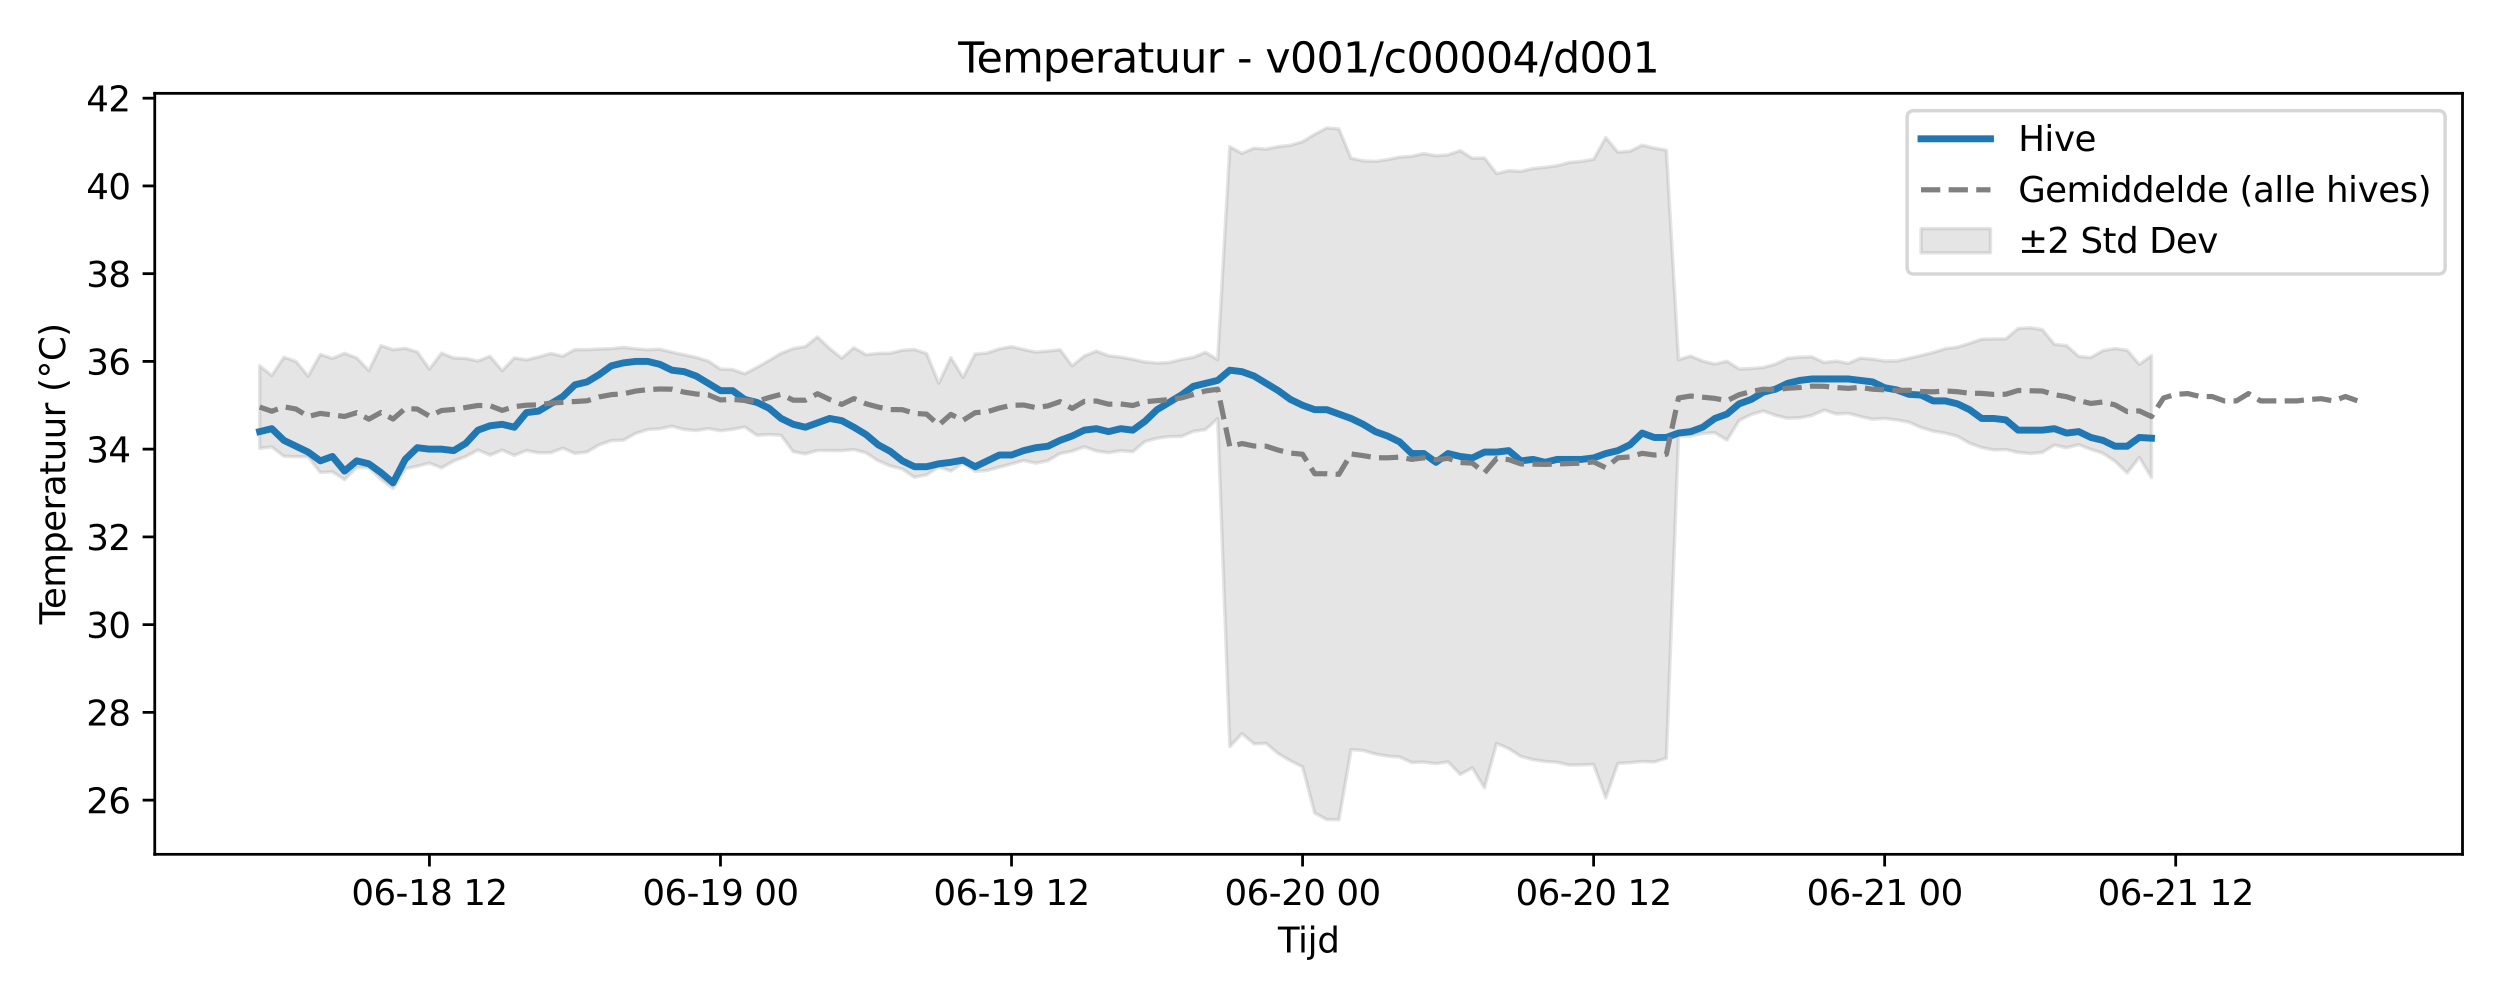 <?xml version="1.0" encoding="utf-8" standalone="no"?>
<!DOCTYPE svg PUBLIC "-//W3C//DTD SVG 1.1//EN"
  "http://www.w3.org/Graphics/SVG/1.1/DTD/svg11.dtd">
<svg xmlns:xlink="http://www.w3.org/1999/xlink" width="720pt" height="288pt" viewBox="0 0 720 288" xmlns="http://www.w3.org/2000/svg" version="1.1">
 <defs>
  <style type="text/css">*{stroke-linejoin: round; stroke-linecap: butt}</style>
 </defs>
 <g id="figure_1">
  <g id="patch_1">
   <path d="M 0 288 
L 720 288 
L 720 0 
L 0 0 
z
" style="fill: #ffffff"/>
  </g>
  <g id="axes_1">
   <g id="patch_2">
    <path d="M 44.57 246.04 
L 709.2 246.04 
L 709.2 26.88 
L 44.57 26.88 
z
" style="fill: #ffffff"/>
   </g>
   <g id="FillBetweenPolyCollection_1">
    <defs>
     <path id="mf4dcc42603" d="M 74.78 -182.671 
L 74.78 -158.873 
L 78.273 -159.282 
L 81.766 -156.587 
L 85.258 -156.476 
L 88.751 -156.443 
L 92.243 -151.94 
L 95.736 -152.105 
L 99.228 -149.875 
L 102.721 -153.335 
L 106.213 -153.296 
L 109.706 -149.942 
L 113.198 -147.322 
L 116.691 -152.991 
L 120.183 -153.741 
L 123.676 -154.619 
L 127.169 -153.241 
L 130.661 -155.233 
L 134.154 -156.516 
L 137.646 -158.393 
L 141.139 -156.915 
L 144.631 -158.369 
L 148.124 -156.842 
L 151.616 -158.249 
L 155.109 -157.594 
L 158.601 -157.613 
L 162.094 -158.941 
L 165.586 -157.397 
L 169.079 -157.84 
L 172.572 -159.881 
L 176.064 -161.102 
L 179.557 -161.212 
L 183.049 -163.166 
L 186.542 -164.295 
L 190.034 -164.51 
L 193.527 -165.245 
L 197.019 -164.325 
L 200.512 -163.998 
L 204.004 -164.567 
L 207.497 -163.945 
L 210.989 -164.356 
L 214.482 -165.023 
L 217.975 -162.626 
L 221.467 -162.853 
L 224.96 -162.623 
L 228.452 -157.896 
L 231.945 -157.281 
L 235.437 -158.248 
L 238.93 -158.255 
L 242.422 -158.204 
L 245.915 -158.54 
L 249.407 -157.582 
L 252.9 -155.312 
L 256.392 -153.814 
L 259.885 -152.897 
L 263.378 -150.545 
L 266.87 -151.261 
L 270.363 -153.544 
L 273.855 -152.325 
L 277.348 -154.62 
L 280.84 -152.246 
L 284.333 -152.489 
L 287.825 -153.451 
L 291.318 -154.381 
L 294.81 -155.363 
L 298.303 -154.606 
L 301.795 -155.312 
L 305.288 -157.369 
L 308.781 -158.053 
L 312.273 -159.323 
L 315.766 -158.117 
L 319.258 -157.626 
L 322.751 -158.181 
L 326.243 -157.907 
L 329.736 -160.844 
L 333.228 -161.78 
L 336.721 -162.265 
L 340.213 -162.298 
L 343.706 -163.772 
L 347.198 -164.272 
L 350.691 -167.424 
L 354.184 -72.939 
L 357.676 -76.703 
L 361.169 -73.769 
L 364.661 -73.907 
L 368.154 -70.937 
L 371.646 -68.881 
L 375.139 -67.145 
L 378.631 -53.824 
L 382.124 -51.978 
L 385.616 -51.922 
L 389.109 -72.1 
L 392.601 -71.869 
L 396.094 -70.841 
L 399.586 -70.254 
L 403.079 -69.975 
L 406.572 -68.398 
L 410.064 -68.518 
L 413.557 -68.063 
L 417.049 -68.572 
L 420.542 -64.97 
L 424.034 -66.825 
L 427.527 -61.119 
L 431.019 -73.896 
L 434.512 -72.393 
L 438.004 -70.161 
L 441.497 -69.228 
L 444.989 -68.694 
L 448.482 -68.459 
L 451.975 -67.644 
L 455.467 -67.7 
L 458.96 -67.844 
L 462.452 -58.197 
L 465.945 -68.131 
L 469.437 -68.35 
L 472.93 -68.686 
L 476.422 -68.539 
L 479.915 -69.66 
L 483.407 -162.388 
L 486.9 -162.428 
L 490.392 -163.186 
L 493.885 -163.375 
L 497.378 -161.247 
L 500.87 -166.893 
L 504.363 -168.637 
L 507.855 -169.645 
L 511.348 -168.357 
L 514.84 -167.541 
L 518.333 -167.674 
L 521.825 -168.346 
L 525.318 -169.91 
L 528.81 -168.773 
L 532.303 -168.957 
L 535.795 -168.047 
L 539.288 -167.266 
L 542.781 -167.476 
L 546.273 -167.033 
L 549.766 -166.415 
L 553.258 -164.877 
L 556.751 -163.832 
L 560.243 -163.26 
L 563.736 -162.343 
L 567.228 -160.369 
L 570.721 -159.104 
L 574.213 -158.411 
L 577.706 -158.518 
L 581.198 -157.699 
L 584.691 -157.372 
L 588.184 -157.684 
L 591.676 -159.834 
L 595.169 -159.032 
L 598.661 -159.921 
L 602.154 -158.587 
L 605.646 -157.437 
L 609.139 -155.147 
L 612.631 -151.778 
L 616.124 -156.277 
L 619.616 -150.444 
L 619.616 -185.584 
L 619.616 -185.584 
L 616.124 -183.05 
L 612.631 -187.127 
L 609.139 -187.619 
L 605.646 -187.013 
L 602.154 -185.021 
L 598.661 -185.372 
L 595.169 -188.471 
L 591.676 -188.828 
L 588.184 -193.083 
L 584.691 -193.606 
L 581.198 -193.384 
L 577.706 -190.415 
L 574.213 -190.401 
L 570.721 -190.309 
L 567.228 -189.105 
L 563.736 -188.033 
L 560.243 -187.568 
L 556.751 -186.484 
L 553.258 -185.62 
L 549.766 -184.804 
L 546.273 -184.065 
L 542.781 -184.044 
L 539.288 -184.555 
L 535.795 -184.856 
L 532.303 -183.345 
L 528.81 -184.01 
L 525.318 -183.595 
L 521.825 -185.229 
L 518.333 -185.129 
L 514.84 -184.841 
L 511.348 -183.102 
L 507.855 -182.176 
L 504.363 -181.86 
L 500.87 -181.738 
L 497.378 -183.956 
L 493.885 -183.151 
L 490.392 -184.002 
L 486.9 -185.462 
L 483.407 -184.378 
L 479.915 -244.739 
L 476.422 -245.379 
L 472.93 -246.194 
L 469.437 -244.454 
L 465.945 -244.162 
L 462.452 -248.381 
L 458.96 -242.102 
L 455.467 -241.525 
L 451.975 -241.208 
L 448.482 -240.284 
L 444.989 -239.809 
L 441.497 -239.467 
L 438.004 -238.642 
L 434.512 -238.877 
L 431.019 -238 
L 427.527 -242.522 
L 424.034 -242.43 
L 420.542 -244.604 
L 417.049 -243.42 
L 413.557 -243.147 
L 410.064 -243.775 
L 406.572 -242.993 
L 403.079 -242.739 
L 399.586 -242.039 
L 396.094 -241.512 
L 392.601 -241.688 
L 389.109 -242.419 
L 385.616 -250.877 
L 382.124 -251.158 
L 378.631 -249.312 
L 375.139 -247.193 
L 371.646 -246.159 
L 368.154 -245.788 
L 364.661 -245.064 
L 361.169 -245.342 
L 357.676 -243.812 
L 354.184 -245.752 
L 350.691 -184.396 
L 347.198 -186.538 
L 343.706 -185.1 
L 340.213 -184.468 
L 336.721 -183.589 
L 333.228 -183.443 
L 329.736 -183.747 
L 326.243 -184.508 
L 322.751 -185.147 
L 319.258 -185.561 
L 315.766 -186.881 
L 312.273 -185.478 
L 308.781 -182.65 
L 305.288 -187.291 
L 301.795 -186.892 
L 298.303 -186.615 
L 294.81 -187.333 
L 291.318 -188.174 
L 287.825 -187.54 
L 284.333 -186.336 
L 280.84 -186.037 
L 277.348 -179.302 
L 273.855 -184.996 
L 270.363 -177.64 
L 266.87 -186.181 
L 263.378 -187.347 
L 259.885 -187.131 
L 256.392 -186.274 
L 252.9 -186.221 
L 249.407 -185.846 
L 245.915 -187.875 
L 242.422 -184.842 
L 238.93 -187.639 
L 235.437 -190.975 
L 231.945 -188.195 
L 228.452 -187.607 
L 224.96 -186.249 
L 221.467 -184.155 
L 217.975 -182.175 
L 214.482 -180.34 
L 210.989 -181.568 
L 207.497 -181.698 
L 204.004 -184.005 
L 200.512 -185.055 
L 197.019 -185.81 
L 193.527 -186.575 
L 190.034 -187.431 
L 186.542 -187.284 
L 183.049 -187.572 
L 179.557 -187.961 
L 176.064 -187.59 
L 172.572 -187.488 
L 169.079 -187.302 
L 165.586 -187.324 
L 162.094 -185.419 
L 158.601 -186.205 
L 155.109 -185.201 
L 151.616 -184.366 
L 148.124 -184.931 
L 144.631 -181.238 
L 141.139 -185.399 
L 137.646 -184.041 
L 134.154 -184.776 
L 130.661 -184.916 
L 127.169 -186.306 
L 123.676 -181.69 
L 120.183 -186.649 
L 116.691 -187.699 
L 113.198 -187.302 
L 109.706 -188.462 
L 106.213 -181.257 
L 102.721 -184.949 
L 99.228 -186.242 
L 95.736 -184.795 
L 92.243 -185.923 
L 88.751 -179.655 
L 85.258 -183.913 
L 81.766 -185.126 
L 78.273 -179.834 
L 74.78 -182.671 
z
" style="stroke: #808080; stroke-opacity: 0.2"/>
    </defs>
    <g clip-path="url(#p11cdf95e64)">
     <use xlink:href="#mf4dcc42603" x="0" y="288" style="fill: #808080; fill-opacity: 0.2; stroke: #808080; stroke-opacity: 0.2"/>
    </g>
   </g>
   <g id="matplotlib.axis_1">
    <g id="xtick_1">
     <g id="line2d_1">
      <defs>
       <path id="m829f46ceda" d="M 0 0 
L 0 3.5 
" style="stroke: #000000; stroke-width: 0.8"/>
      </defs>
      <g>
       <use xlink:href="#m829f46ceda" x="123.676" y="246.04" style="stroke: #000000; stroke-width: 0.8"/>
      </g>
     </g>
     <g id="text_1">
      <!-- 06-18 12 -->
      <g transform="translate(101.196 260.638) scale(0.1 -0.1)">
       <defs>
        <path id="DejaVuSans-30" d="M 2034 4250 
Q 1547 4250 1301 3770 
Q 1056 3291 1056 2328 
Q 1056 1369 1301 889 
Q 1547 409 2034 409 
Q 2525 409 2770 889 
Q 3016 1369 3016 2328 
Q 3016 3291 2770 3770 
Q 2525 4250 2034 4250 
z
M 2034 4750 
Q 2819 4750 3233 4129 
Q 3647 3509 3647 2328 
Q 3647 1150 3233 529 
Q 2819 -91 2034 -91 
Q 1250 -91 836 529 
Q 422 1150 422 2328 
Q 422 3509 836 4129 
Q 1250 4750 2034 4750 
z
" transform="scale(0.016)"/>
        <path id="DejaVuSans-36" d="M 2113 2584 
Q 1688 2584 1439 2293 
Q 1191 2003 1191 1497 
Q 1191 994 1439 701 
Q 1688 409 2113 409 
Q 2538 409 2786 701 
Q 3034 994 3034 1497 
Q 3034 2003 2786 2293 
Q 2538 2584 2113 2584 
z
M 3366 4563 
L 3366 3988 
Q 3128 4100 2886 4159 
Q 2644 4219 2406 4219 
Q 1781 4219 1451 3797 
Q 1122 3375 1075 2522 
Q 1259 2794 1537 2939 
Q 1816 3084 2150 3084 
Q 2853 3084 3261 2657 
Q 3669 2231 3669 1497 
Q 3669 778 3244 343 
Q 2819 -91 2113 -91 
Q 1303 -91 875 529 
Q 447 1150 447 2328 
Q 447 3434 972 4092 
Q 1497 4750 2381 4750 
Q 2619 4750 2861 4703 
Q 3103 4656 3366 4563 
z
" transform="scale(0.016)"/>
        <path id="DejaVuSans-2d" d="M 313 2009 
L 1997 2009 
L 1997 1497 
L 313 1497 
L 313 2009 
z
" transform="scale(0.016)"/>
        <path id="DejaVuSans-31" d="M 794 531 
L 1825 531 
L 1825 4091 
L 703 3866 
L 703 4441 
L 1819 4666 
L 2450 4666 
L 2450 531 
L 3481 531 
L 3481 0 
L 794 0 
L 794 531 
z
" transform="scale(0.016)"/>
        <path id="DejaVuSans-38" d="M 2034 2216 
Q 1584 2216 1326 1975 
Q 1069 1734 1069 1313 
Q 1069 891 1326 650 
Q 1584 409 2034 409 
Q 2484 409 2743 651 
Q 3003 894 3003 1313 
Q 3003 1734 2745 1975 
Q 2488 2216 2034 2216 
z
M 1403 2484 
Q 997 2584 770 2862 
Q 544 3141 544 3541 
Q 544 4100 942 4425 
Q 1341 4750 2034 4750 
Q 2731 4750 3128 4425 
Q 3525 4100 3525 3541 
Q 3525 3141 3298 2862 
Q 3072 2584 2669 2484 
Q 3125 2378 3379 2068 
Q 3634 1759 3634 1313 
Q 3634 634 3220 271 
Q 2806 -91 2034 -91 
Q 1263 -91 848 271 
Q 434 634 434 1313 
Q 434 1759 690 2068 
Q 947 2378 1403 2484 
z
M 1172 3481 
Q 1172 3119 1398 2916 
Q 1625 2713 2034 2713 
Q 2441 2713 2670 2916 
Q 2900 3119 2900 3481 
Q 2900 3844 2670 4047 
Q 2441 4250 2034 4250 
Q 1625 4250 1398 4047 
Q 1172 3844 1172 3481 
z
" transform="scale(0.016)"/>
        <path id="DejaVuSans-20" transform="scale(0.016)"/>
        <path id="DejaVuSans-32" d="M 1228 531 
L 3431 531 
L 3431 0 
L 469 0 
L 469 531 
Q 828 903 1448 1529 
Q 2069 2156 2228 2338 
Q 2531 2678 2651 2914 
Q 2772 3150 2772 3378 
Q 2772 3750 2511 3984 
Q 2250 4219 1831 4219 
Q 1534 4219 1204 4116 
Q 875 4013 500 3803 
L 500 4441 
Q 881 4594 1212 4672 
Q 1544 4750 1819 4750 
Q 2544 4750 2975 4387 
Q 3406 4025 3406 3419 
Q 3406 3131 3298 2873 
Q 3191 2616 2906 2266 
Q 2828 2175 2409 1742 
Q 1991 1309 1228 531 
z
" transform="scale(0.016)"/>
       </defs>
       <use xlink:href="#DejaVuSans-30"/>
       <use xlink:href="#DejaVuSans-36" transform="translate(63.623 0)"/>
       <use xlink:href="#DejaVuSans-2d" transform="translate(127.246 0)"/>
       <use xlink:href="#DejaVuSans-31" transform="translate(163.33 0)"/>
       <use xlink:href="#DejaVuSans-38" transform="translate(226.953 0)"/>
       <use xlink:href="#DejaVuSans-20" transform="translate(290.576 0)"/>
       <use xlink:href="#DejaVuSans-31" transform="translate(322.363 0)"/>
       <use xlink:href="#DejaVuSans-32" transform="translate(385.986 0)"/>
      </g>
     </g>
    </g>
    <g id="xtick_2">
     <g id="line2d_2">
      <g>
       <use xlink:href="#m829f46ceda" x="207.497" y="246.04" style="stroke: #000000; stroke-width: 0.8"/>
      </g>
     </g>
     <g id="text_2">
      <!-- 06-19 00 -->
      <g transform="translate(185.016 260.638) scale(0.1 -0.1)">
       <defs>
        <path id="DejaVuSans-39" d="M 703 97 
L 703 672 
Q 941 559 1184 500 
Q 1428 441 1663 441 
Q 2288 441 2617 861 
Q 2947 1281 2994 2138 
Q 2813 1869 2534 1725 
Q 2256 1581 1919 1581 
Q 1219 1581 811 2004 
Q 403 2428 403 3163 
Q 403 3881 828 4315 
Q 1253 4750 1959 4750 
Q 2769 4750 3195 4129 
Q 3622 3509 3622 2328 
Q 3622 1225 3098 567 
Q 2575 -91 1691 -91 
Q 1453 -91 1209 -44 
Q 966 3 703 97 
z
M 1959 2075 
Q 2384 2075 2632 2365 
Q 2881 2656 2881 3163 
Q 2881 3666 2632 3958 
Q 2384 4250 1959 4250 
Q 1534 4250 1286 3958 
Q 1038 3666 1038 3163 
Q 1038 2656 1286 2365 
Q 1534 2075 1959 2075 
z
" transform="scale(0.016)"/>
       </defs>
       <use xlink:href="#DejaVuSans-30"/>
       <use xlink:href="#DejaVuSans-36" transform="translate(63.623 0)"/>
       <use xlink:href="#DejaVuSans-2d" transform="translate(127.246 0)"/>
       <use xlink:href="#DejaVuSans-31" transform="translate(163.33 0)"/>
       <use xlink:href="#DejaVuSans-39" transform="translate(226.953 0)"/>
       <use xlink:href="#DejaVuSans-20" transform="translate(290.576 0)"/>
       <use xlink:href="#DejaVuSans-30" transform="translate(322.363 0)"/>
       <use xlink:href="#DejaVuSans-30" transform="translate(385.986 0)"/>
      </g>
     </g>
    </g>
    <g id="xtick_3">
     <g id="line2d_3">
      <g>
       <use xlink:href="#m829f46ceda" x="291.318" y="246.04" style="stroke: #000000; stroke-width: 0.8"/>
      </g>
     </g>
     <g id="text_3">
      <!-- 06-19 12 -->
      <g transform="translate(268.837 260.638) scale(0.1 -0.1)">
       <use xlink:href="#DejaVuSans-30"/>
       <use xlink:href="#DejaVuSans-36" transform="translate(63.623 0)"/>
       <use xlink:href="#DejaVuSans-2d" transform="translate(127.246 0)"/>
       <use xlink:href="#DejaVuSans-31" transform="translate(163.33 0)"/>
       <use xlink:href="#DejaVuSans-39" transform="translate(226.953 0)"/>
       <use xlink:href="#DejaVuSans-20" transform="translate(290.576 0)"/>
       <use xlink:href="#DejaVuSans-31" transform="translate(322.363 0)"/>
       <use xlink:href="#DejaVuSans-32" transform="translate(385.986 0)"/>
      </g>
     </g>
    </g>
    <g id="xtick_4">
     <g id="line2d_4">
      <g>
       <use xlink:href="#m829f46ceda" x="375.139" y="246.04" style="stroke: #000000; stroke-width: 0.8"/>
      </g>
     </g>
     <g id="text_4">
      <!-- 06-20 00 -->
      <g transform="translate(352.658 260.638) scale(0.1 -0.1)">
       <use xlink:href="#DejaVuSans-30"/>
       <use xlink:href="#DejaVuSans-36" transform="translate(63.623 0)"/>
       <use xlink:href="#DejaVuSans-2d" transform="translate(127.246 0)"/>
       <use xlink:href="#DejaVuSans-32" transform="translate(163.33 0)"/>
       <use xlink:href="#DejaVuSans-30" transform="translate(226.953 0)"/>
       <use xlink:href="#DejaVuSans-20" transform="translate(290.576 0)"/>
       <use xlink:href="#DejaVuSans-30" transform="translate(322.363 0)"/>
       <use xlink:href="#DejaVuSans-30" transform="translate(385.986 0)"/>
      </g>
     </g>
    </g>
    <g id="xtick_5">
     <g id="line2d_5">
      <g>
       <use xlink:href="#m829f46ceda" x="458.96" y="246.04" style="stroke: #000000; stroke-width: 0.8"/>
      </g>
     </g>
     <g id="text_5">
      <!-- 06-20 12 -->
      <g transform="translate(436.479 260.638) scale(0.1 -0.1)">
       <use xlink:href="#DejaVuSans-30"/>
       <use xlink:href="#DejaVuSans-36" transform="translate(63.623 0)"/>
       <use xlink:href="#DejaVuSans-2d" transform="translate(127.246 0)"/>
       <use xlink:href="#DejaVuSans-32" transform="translate(163.33 0)"/>
       <use xlink:href="#DejaVuSans-30" transform="translate(226.953 0)"/>
       <use xlink:href="#DejaVuSans-20" transform="translate(290.576 0)"/>
       <use xlink:href="#DejaVuSans-31" transform="translate(322.363 0)"/>
       <use xlink:href="#DejaVuSans-32" transform="translate(385.986 0)"/>
      </g>
     </g>
    </g>
    <g id="xtick_6">
     <g id="line2d_6">
      <g>
       <use xlink:href="#m829f46ceda" x="542.781" y="246.04" style="stroke: #000000; stroke-width: 0.8"/>
      </g>
     </g>
     <g id="text_6">
      <!-- 06-21 00 -->
      <g transform="translate(520.3 260.638) scale(0.1 -0.1)">
       <use xlink:href="#DejaVuSans-30"/>
       <use xlink:href="#DejaVuSans-36" transform="translate(63.623 0)"/>
       <use xlink:href="#DejaVuSans-2d" transform="translate(127.246 0)"/>
       <use xlink:href="#DejaVuSans-32" transform="translate(163.33 0)"/>
       <use xlink:href="#DejaVuSans-31" transform="translate(226.953 0)"/>
       <use xlink:href="#DejaVuSans-20" transform="translate(290.576 0)"/>
       <use xlink:href="#DejaVuSans-30" transform="translate(322.363 0)"/>
       <use xlink:href="#DejaVuSans-30" transform="translate(385.986 0)"/>
      </g>
     </g>
    </g>
    <g id="xtick_7">
     <g id="line2d_7">
      <g>
       <use xlink:href="#m829f46ceda" x="626.601" y="246.04" style="stroke: #000000; stroke-width: 0.8"/>
      </g>
     </g>
     <g id="text_7">
      <!-- 06-21 12 -->
      <g transform="translate(604.121 260.638) scale(0.1 -0.1)">
       <use xlink:href="#DejaVuSans-30"/>
       <use xlink:href="#DejaVuSans-36" transform="translate(63.623 0)"/>
       <use xlink:href="#DejaVuSans-2d" transform="translate(127.246 0)"/>
       <use xlink:href="#DejaVuSans-32" transform="translate(163.33 0)"/>
       <use xlink:href="#DejaVuSans-31" transform="translate(226.953 0)"/>
       <use xlink:href="#DejaVuSans-20" transform="translate(290.576 0)"/>
       <use xlink:href="#DejaVuSans-31" transform="translate(322.363 0)"/>
       <use xlink:href="#DejaVuSans-32" transform="translate(385.986 0)"/>
      </g>
     </g>
    </g>
    <g id="text_8">
     <!-- Tijd -->
     <g transform="translate(368.035 274.317) scale(0.1 -0.1)">
      <defs>
       <path id="DejaVuSans-54" d="M -19 4666 
L 3928 4666 
L 3928 4134 
L 2272 4134 
L 2272 0 
L 1638 0 
L 1638 4134 
L -19 4134 
L -19 4666 
z
" transform="scale(0.016)"/>
       <path id="DejaVuSans-69" d="M 603 3500 
L 1178 3500 
L 1178 0 
L 603 0 
L 603 3500 
z
M 603 4863 
L 1178 4863 
L 1178 4134 
L 603 4134 
L 603 4863 
z
" transform="scale(0.016)"/>
       <path id="DejaVuSans-6a" d="M 603 3500 
L 1178 3500 
L 1178 -63 
Q 1178 -731 923 -1031 
Q 669 -1331 103 -1331 
L -116 -1331 
L -116 -844 
L 38 -844 
Q 366 -844 484 -692 
Q 603 -541 603 -63 
L 603 3500 
z
M 603 4863 
L 1178 4863 
L 1178 4134 
L 603 4134 
L 603 4863 
z
" transform="scale(0.016)"/>
       <path id="DejaVuSans-64" d="M 2906 2969 
L 2906 4863 
L 3481 4863 
L 3481 0 
L 2906 0 
L 2906 525 
Q 2725 213 2448 61 
Q 2172 -91 1784 -91 
Q 1150 -91 751 415 
Q 353 922 353 1747 
Q 353 2572 751 3078 
Q 1150 3584 1784 3584 
Q 2172 3584 2448 3432 
Q 2725 3281 2906 2969 
z
M 947 1747 
Q 947 1113 1208 752 
Q 1469 391 1925 391 
Q 2381 391 2643 752 
Q 2906 1113 2906 1747 
Q 2906 2381 2643 2742 
Q 2381 3103 1925 3103 
Q 1469 3103 1208 2742 
Q 947 2381 947 1747 
z
" transform="scale(0.016)"/>
      </defs>
      <use xlink:href="#DejaVuSans-54"/>
      <use xlink:href="#DejaVuSans-69" transform="translate(57.959 0)"/>
      <use xlink:href="#DejaVuSans-6a" transform="translate(85.742 0)"/>
      <use xlink:href="#DejaVuSans-64" transform="translate(113.525 0)"/>
     </g>
    </g>
   </g>
   <g id="matplotlib.axis_2">
    <g id="ytick_1">
     <g id="line2d_8">
      <defs>
       <path id="mb1d09bee44" d="M 0 0 
L -3.5 0 
" style="stroke: #000000; stroke-width: 0.8"/>
      </defs>
      <g>
       <use xlink:href="#mb1d09bee44" x="44.57" y="230.431" style="stroke: #000000; stroke-width: 0.8"/>
      </g>
     </g>
     <g id="text_9">
      <!-- 26 -->
      <g transform="translate(24.845 234.23) scale(0.1 -0.1)">
       <use xlink:href="#DejaVuSans-32"/>
       <use xlink:href="#DejaVuSans-36" transform="translate(63.623 0)"/>
      </g>
     </g>
    </g>
    <g id="ytick_2">
     <g id="line2d_9">
      <g>
       <use xlink:href="#mb1d09bee44" x="44.57" y="205.162" style="stroke: #000000; stroke-width: 0.8"/>
      </g>
     </g>
     <g id="text_10">
      <!-- 28 -->
      <g transform="translate(24.845 208.962) scale(0.1 -0.1)">
       <use xlink:href="#DejaVuSans-32"/>
       <use xlink:href="#DejaVuSans-38" transform="translate(63.623 0)"/>
      </g>
     </g>
    </g>
    <g id="ytick_3">
     <g id="line2d_10">
      <g>
       <use xlink:href="#mb1d09bee44" x="44.57" y="179.894" style="stroke: #000000; stroke-width: 0.8"/>
      </g>
     </g>
     <g id="text_11">
      <!-- 30 -->
      <g transform="translate(24.845 183.693) scale(0.1 -0.1)">
       <defs>
        <path id="DejaVuSans-33" d="M 2597 2516 
Q 3050 2419 3304 2112 
Q 3559 1806 3559 1356 
Q 3559 666 3084 287 
Q 2609 -91 1734 -91 
Q 1441 -91 1130 -33 
Q 819 25 488 141 
L 488 750 
Q 750 597 1062 519 
Q 1375 441 1716 441 
Q 2309 441 2620 675 
Q 2931 909 2931 1356 
Q 2931 1769 2642 2001 
Q 2353 2234 1838 2234 
L 1294 2234 
L 1294 2753 
L 1863 2753 
Q 2328 2753 2575 2939 
Q 2822 3125 2822 3475 
Q 2822 3834 2567 4026 
Q 2313 4219 1838 4219 
Q 1578 4219 1281 4162 
Q 984 4106 628 3988 
L 628 4550 
Q 988 4650 1302 4700 
Q 1616 4750 1894 4750 
Q 2613 4750 3031 4423 
Q 3450 4097 3450 3541 
Q 3450 3153 3228 2886 
Q 3006 2619 2597 2516 
z
" transform="scale(0.016)"/>
       </defs>
       <use xlink:href="#DejaVuSans-33"/>
       <use xlink:href="#DejaVuSans-30" transform="translate(63.623 0)"/>
      </g>
     </g>
    </g>
    <g id="ytick_4">
     <g id="line2d_11">
      <g>
       <use xlink:href="#mb1d09bee44" x="44.57" y="154.625" style="stroke: #000000; stroke-width: 0.8"/>
      </g>
     </g>
     <g id="text_12">
      <!-- 32 -->
      <g transform="translate(24.845 158.424) scale(0.1 -0.1)">
       <use xlink:href="#DejaVuSans-33"/>
       <use xlink:href="#DejaVuSans-32" transform="translate(63.623 0)"/>
      </g>
     </g>
    </g>
    <g id="ytick_5">
     <g id="line2d_12">
      <g>
       <use xlink:href="#mb1d09bee44" x="44.57" y="129.357" style="stroke: #000000; stroke-width: 0.8"/>
      </g>
     </g>
     <g id="text_13">
      <!-- 34 -->
      <g transform="translate(24.845 133.156) scale(0.1 -0.1)">
       <defs>
        <path id="DejaVuSans-34" d="M 2419 4116 
L 825 1625 
L 2419 1625 
L 2419 4116 
z
M 2253 4666 
L 3047 4666 
L 3047 1625 
L 3713 1625 
L 3713 1100 
L 3047 1100 
L 3047 0 
L 2419 0 
L 2419 1100 
L 313 1100 
L 313 1709 
L 2253 4666 
z
" transform="scale(0.016)"/>
       </defs>
       <use xlink:href="#DejaVuSans-33"/>
       <use xlink:href="#DejaVuSans-34" transform="translate(63.623 0)"/>
      </g>
     </g>
    </g>
    <g id="ytick_6">
     <g id="line2d_13">
      <g>
       <use xlink:href="#mb1d09bee44" x="44.57" y="104.088" style="stroke: #000000; stroke-width: 0.8"/>
      </g>
     </g>
     <g id="text_14">
      <!-- 36 -->
      <g transform="translate(24.845 107.887) scale(0.1 -0.1)">
       <use xlink:href="#DejaVuSans-33"/>
       <use xlink:href="#DejaVuSans-36" transform="translate(63.623 0)"/>
      </g>
     </g>
    </g>
    <g id="ytick_7">
     <g id="line2d_14">
      <g>
       <use xlink:href="#mb1d09bee44" x="44.57" y="78.82" style="stroke: #000000; stroke-width: 0.8"/>
      </g>
     </g>
     <g id="text_15">
      <!-- 38 -->
      <g transform="translate(24.845 82.619) scale(0.1 -0.1)">
       <use xlink:href="#DejaVuSans-33"/>
       <use xlink:href="#DejaVuSans-38" transform="translate(63.623 0)"/>
      </g>
     </g>
    </g>
    <g id="ytick_8">
     <g id="line2d_15">
      <g>
       <use xlink:href="#mb1d09bee44" x="44.57" y="53.551" style="stroke: #000000; stroke-width: 0.8"/>
      </g>
     </g>
     <g id="text_16">
      <!-- 40 -->
      <g transform="translate(24.845 57.35) scale(0.1 -0.1)">
       <use xlink:href="#DejaVuSans-34"/>
       <use xlink:href="#DejaVuSans-30" transform="translate(63.623 0)"/>
      </g>
     </g>
    </g>
    <g id="ytick_9">
     <g id="line2d_16">
      <g>
       <use xlink:href="#mb1d09bee44" x="44.57" y="28.282" style="stroke: #000000; stroke-width: 0.8"/>
      </g>
     </g>
     <g id="text_17">
      <!-- 42 -->
      <g transform="translate(24.845 32.082) scale(0.1 -0.1)">
       <use xlink:href="#DejaVuSans-34"/>
       <use xlink:href="#DejaVuSans-32" transform="translate(63.623 0)"/>
      </g>
     </g>
    </g>
    <g id="text_18">
     <!-- Temperatuur (°C) -->
     <g transform="translate(18.765 179.816) rotate(-90) scale(0.1 -0.1)">
      <defs>
       <path id="DejaVuSans-65" d="M 3597 1894 
L 3597 1613 
L 953 1613 
Q 991 1019 1311 708 
Q 1631 397 2203 397 
Q 2534 397 2845 478 
Q 3156 559 3463 722 
L 3463 178 
Q 3153 47 2828 -22 
Q 2503 -91 2169 -91 
Q 1331 -91 842 396 
Q 353 884 353 1716 
Q 353 2575 817 3079 
Q 1281 3584 2069 3584 
Q 2775 3584 3186 3129 
Q 3597 2675 3597 1894 
z
M 3022 2063 
Q 3016 2534 2758 2815 
Q 2500 3097 2075 3097 
Q 1594 3097 1305 2825 
Q 1016 2553 972 2059 
L 3022 2063 
z
" transform="scale(0.016)"/>
       <path id="DejaVuSans-6d" d="M 3328 2828 
Q 3544 3216 3844 3400 
Q 4144 3584 4550 3584 
Q 5097 3584 5394 3201 
Q 5691 2819 5691 2113 
L 5691 0 
L 5113 0 
L 5113 2094 
Q 5113 2597 4934 2840 
Q 4756 3084 4391 3084 
Q 3944 3084 3684 2787 
Q 3425 2491 3425 1978 
L 3425 0 
L 2847 0 
L 2847 2094 
Q 2847 2600 2669 2842 
Q 2491 3084 2119 3084 
Q 1678 3084 1418 2786 
Q 1159 2488 1159 1978 
L 1159 0 
L 581 0 
L 581 3500 
L 1159 3500 
L 1159 2956 
Q 1356 3278 1631 3431 
Q 1906 3584 2284 3584 
Q 2666 3584 2933 3390 
Q 3200 3197 3328 2828 
z
" transform="scale(0.016)"/>
       <path id="DejaVuSans-70" d="M 1159 525 
L 1159 -1331 
L 581 -1331 
L 581 3500 
L 1159 3500 
L 1159 2969 
Q 1341 3281 1617 3432 
Q 1894 3584 2278 3584 
Q 2916 3584 3314 3078 
Q 3713 2572 3713 1747 
Q 3713 922 3314 415 
Q 2916 -91 2278 -91 
Q 1894 -91 1617 61 
Q 1341 213 1159 525 
z
M 3116 1747 
Q 3116 2381 2855 2742 
Q 2594 3103 2138 3103 
Q 1681 3103 1420 2742 
Q 1159 2381 1159 1747 
Q 1159 1113 1420 752 
Q 1681 391 2138 391 
Q 2594 391 2855 752 
Q 3116 1113 3116 1747 
z
" transform="scale(0.016)"/>
       <path id="DejaVuSans-72" d="M 2631 2963 
Q 2534 3019 2420 3045 
Q 2306 3072 2169 3072 
Q 1681 3072 1420 2755 
Q 1159 2438 1159 1844 
L 1159 0 
L 581 0 
L 581 3500 
L 1159 3500 
L 1159 2956 
Q 1341 3275 1631 3429 
Q 1922 3584 2338 3584 
Q 2397 3584 2469 3576 
Q 2541 3569 2628 3553 
L 2631 2963 
z
" transform="scale(0.016)"/>
       <path id="DejaVuSans-61" d="M 2194 1759 
Q 1497 1759 1228 1600 
Q 959 1441 959 1056 
Q 959 750 1161 570 
Q 1363 391 1709 391 
Q 2188 391 2477 730 
Q 2766 1069 2766 1631 
L 2766 1759 
L 2194 1759 
z
M 3341 1997 
L 3341 0 
L 2766 0 
L 2766 531 
Q 2569 213 2275 61 
Q 1981 -91 1556 -91 
Q 1019 -91 701 211 
Q 384 513 384 1019 
Q 384 1609 779 1909 
Q 1175 2209 1959 2209 
L 2766 2209 
L 2766 2266 
Q 2766 2663 2505 2880 
Q 2244 3097 1772 3097 
Q 1472 3097 1187 3025 
Q 903 2953 641 2809 
L 641 3341 
Q 956 3463 1253 3523 
Q 1550 3584 1831 3584 
Q 2591 3584 2966 3190 
Q 3341 2797 3341 1997 
z
" transform="scale(0.016)"/>
       <path id="DejaVuSans-74" d="M 1172 4494 
L 1172 3500 
L 2356 3500 
L 2356 3053 
L 1172 3053 
L 1172 1153 
Q 1172 725 1289 603 
Q 1406 481 1766 481 
L 2356 481 
L 2356 0 
L 1766 0 
Q 1100 0 847 248 
Q 594 497 594 1153 
L 594 3053 
L 172 3053 
L 172 3500 
L 594 3500 
L 594 4494 
L 1172 4494 
z
" transform="scale(0.016)"/>
       <path id="DejaVuSans-75" d="M 544 1381 
L 544 3500 
L 1119 3500 
L 1119 1403 
Q 1119 906 1312 657 
Q 1506 409 1894 409 
Q 2359 409 2629 706 
Q 2900 1003 2900 1516 
L 2900 3500 
L 3475 3500 
L 3475 0 
L 2900 0 
L 2900 538 
Q 2691 219 2414 64 
Q 2138 -91 1772 -91 
Q 1169 -91 856 284 
Q 544 659 544 1381 
z
M 1991 3584 
L 1991 3584 
z
" transform="scale(0.016)"/>
       <path id="DejaVuSans-28" d="M 1984 4856 
Q 1566 4138 1362 3434 
Q 1159 2731 1159 2009 
Q 1159 1288 1364 580 
Q 1569 -128 1984 -844 
L 1484 -844 
Q 1016 -109 783 600 
Q 550 1309 550 2009 
Q 550 2706 781 3412 
Q 1013 4119 1484 4856 
L 1984 4856 
z
" transform="scale(0.016)"/>
       <path id="DejaVuSans-b0" d="M 1600 4347 
Q 1350 4347 1178 4173 
Q 1006 4000 1006 3750 
Q 1006 3503 1178 3333 
Q 1350 3163 1600 3163 
Q 1850 3163 2022 3333 
Q 2194 3503 2194 3750 
Q 2194 3997 2020 4172 
Q 1847 4347 1600 4347 
z
M 1600 4750 
Q 1800 4750 1984 4673 
Q 2169 4597 2303 4453 
Q 2447 4313 2519 4134 
Q 2591 3956 2591 3750 
Q 2591 3338 2302 3052 
Q 2013 2766 1594 2766 
Q 1172 2766 890 3047 
Q 609 3328 609 3750 
Q 609 4169 896 4459 
Q 1184 4750 1600 4750 
z
" transform="scale(0.016)"/>
       <path id="DejaVuSans-43" d="M 4122 4306 
L 4122 3641 
Q 3803 3938 3442 4084 
Q 3081 4231 2675 4231 
Q 1875 4231 1450 3742 
Q 1025 3253 1025 2328 
Q 1025 1406 1450 917 
Q 1875 428 2675 428 
Q 3081 428 3442 575 
Q 3803 722 4122 1019 
L 4122 359 
Q 3791 134 3420 21 
Q 3050 -91 2638 -91 
Q 1578 -91 968 557 
Q 359 1206 359 2328 
Q 359 3453 968 4101 
Q 1578 4750 2638 4750 
Q 3056 4750 3426 4639 
Q 3797 4528 4122 4306 
z
" transform="scale(0.016)"/>
       <path id="DejaVuSans-29" d="M 513 4856 
L 1013 4856 
Q 1481 4119 1714 3412 
Q 1947 2706 1947 2009 
Q 1947 1309 1714 600 
Q 1481 -109 1013 -844 
L 513 -844 
Q 928 -128 1133 580 
Q 1338 1288 1338 2009 
Q 1338 2731 1133 3434 
Q 928 4138 513 4856 
z
" transform="scale(0.016)"/>
      </defs>
      <use xlink:href="#DejaVuSans-54"/>
      <use xlink:href="#DejaVuSans-65" transform="translate(44.084 0)"/>
      <use xlink:href="#DejaVuSans-6d" transform="translate(105.607 0)"/>
      <use xlink:href="#DejaVuSans-70" transform="translate(203.02 0)"/>
      <use xlink:href="#DejaVuSans-65" transform="translate(266.496 0)"/>
      <use xlink:href="#DejaVuSans-72" transform="translate(328.02 0)"/>
      <use xlink:href="#DejaVuSans-61" transform="translate(369.133 0)"/>
      <use xlink:href="#DejaVuSans-74" transform="translate(430.412 0)"/>
      <use xlink:href="#DejaVuSans-75" transform="translate(469.621 0)"/>
      <use xlink:href="#DejaVuSans-75" transform="translate(533 0)"/>
      <use xlink:href="#DejaVuSans-72" transform="translate(596.379 0)"/>
      <use xlink:href="#DejaVuSans-20" transform="translate(637.492 0)"/>
      <use xlink:href="#DejaVuSans-28" transform="translate(669.279 0)"/>
      <use xlink:href="#DejaVuSans-b0" transform="translate(708.293 0)"/>
      <use xlink:href="#DejaVuSans-43" transform="translate(758.293 0)"/>
      <use xlink:href="#DejaVuSans-29" transform="translate(828.117 0)"/>
     </g>
    </g>
   </g>
   <g id="line2d_17">
    <path d="M 74.78 124.303 
L 78.273 123.461 
L 81.766 126.83 
L 88.751 130.199 
L 92.243 132.726 
L 95.736 131.462 
L 99.228 135.674 
L 102.721 132.726 
L 106.213 133.568 
L 109.706 136.095 
L 113.198 139.043 
L 116.691 132.305 
L 120.183 128.936 
L 123.676 129.357 
L 127.169 129.357 
L 130.661 129.778 
L 134.154 127.672 
L 137.646 123.882 
L 141.139 122.618 
L 144.631 122.197 
L 148.124 123.04 
L 151.616 118.828 
L 155.109 118.407 
L 162.094 114.196 
L 165.586 110.826 
L 169.079 109.984 
L 172.572 107.878 
L 176.064 105.352 
L 179.557 104.509 
L 183.049 104.088 
L 186.542 104.088 
L 190.034 104.93 
L 193.527 106.615 
L 197.019 107.036 
L 200.512 108.3 
L 207.497 112.511 
L 210.989 112.511 
L 214.482 115.038 
L 217.975 115.88 
L 221.467 117.565 
L 224.96 120.513 
L 228.452 122.197 
L 231.945 123.04 
L 238.93 120.513 
L 242.422 121.144 
L 245.915 123.04 
L 249.407 125.145 
L 252.9 128.093 
L 256.392 129.988 
L 259.885 132.726 
L 263.378 134.41 
L 266.87 134.41 
L 270.363 133.568 
L 273.855 133.147 
L 277.348 132.515 
L 280.84 134.41 
L 287.825 131.041 
L 291.318 131.041 
L 294.81 129.778 
L 298.303 128.936 
L 301.795 128.514 
L 305.288 126.83 
L 308.781 125.566 
L 312.273 123.882 
L 315.766 123.461 
L 319.258 124.303 
L 322.751 123.461 
L 326.243 123.882 
L 329.736 121.355 
L 333.228 117.986 
L 340.213 113.774 
L 343.706 111.248 
L 350.691 109.563 
L 354.184 106.615 
L 357.676 107.036 
L 361.169 108.3 
L 368.154 112.511 
L 371.646 115.038 
L 375.139 116.722 
L 378.631 117.986 
L 382.124 117.986 
L 389.109 120.513 
L 392.601 122.197 
L 396.094 124.303 
L 399.586 125.566 
L 403.079 127.251 
L 406.572 130.62 
L 410.064 130.62 
L 413.557 133.147 
L 417.049 130.62 
L 420.542 131.462 
L 424.034 131.884 
L 427.527 130.199 
L 431.019 130.199 
L 434.512 129.778 
L 438.004 132.726 
L 441.497 132.305 
L 444.989 133.147 
L 448.482 132.305 
L 455.467 132.305 
L 458.96 131.884 
L 462.452 130.62 
L 465.945 129.778 
L 469.437 128.093 
L 472.93 124.724 
L 476.422 125.988 
L 479.915 125.988 
L 483.407 124.724 
L 486.9 124.303 
L 490.392 123.04 
L 493.885 120.513 
L 497.378 119.249 
L 500.87 116.301 
L 504.363 115.038 
L 507.855 112.932 
L 511.348 112.09 
L 514.84 110.405 
L 518.333 109.563 
L 521.825 109.142 
L 532.303 109.142 
L 539.288 109.984 
L 542.781 111.669 
L 546.273 112.3 
L 549.766 113.564 
L 553.258 113.774 
L 556.751 115.459 
L 560.243 115.459 
L 563.736 116.301 
L 567.228 117.986 
L 570.721 120.513 
L 574.213 120.513 
L 577.706 120.934 
L 581.198 123.882 
L 588.184 123.882 
L 591.676 123.461 
L 595.169 124.724 
L 598.661 124.303 
L 602.154 125.988 
L 605.646 126.83 
L 609.139 128.514 
L 612.631 128.514 
L 616.124 125.988 
L 619.616 126.198 
L 619.616 126.198 
" clip-path="url(#p11cdf95e64)" style="fill: none; stroke: #1f77b4; stroke-width: 2; stroke-linecap: square"/>
   </g>
   <g id="line2d_18">
    <path d="M 74.78 117.228 
L 78.273 118.442 
L 81.766 117.144 
L 85.258 117.805 
L 88.751 119.951 
L 92.243 119.069 
L 99.228 119.941 
L 102.721 118.858 
L 106.213 120.723 
L 109.706 118.798 
L 113.198 120.688 
L 116.691 117.655 
L 120.183 117.805 
L 123.676 119.846 
L 127.169 118.226 
L 130.661 117.926 
L 137.646 116.783 
L 141.139 116.843 
L 144.631 118.196 
L 148.124 117.113 
L 151.616 116.692 
L 155.109 116.602 
L 158.601 116.091 
L 165.586 115.639 
L 169.079 115.429 
L 172.572 114.316 
L 176.064 113.654 
L 179.557 113.413 
L 183.049 112.631 
L 186.542 112.21 
L 190.034 112.03 
L 193.527 112.09 
L 197.019 112.932 
L 200.512 113.474 
L 204.004 113.714 
L 207.497 115.178 
L 210.989 115.038 
L 217.975 115.599 
L 221.467 114.496 
L 224.96 113.564 
L 228.452 115.248 
L 231.945 115.262 
L 235.437 113.388 
L 238.93 115.053 
L 242.422 116.477 
L 245.915 114.792 
L 249.407 116.286 
L 252.9 117.234 
L 256.392 117.956 
L 259.885 117.986 
L 263.378 119.054 
L 266.87 119.279 
L 270.363 122.408 
L 273.855 119.34 
L 277.348 121.039 
L 280.84 118.858 
L 284.333 118.587 
L 287.825 117.505 
L 291.318 116.722 
L 294.81 116.652 
L 298.303 117.389 
L 301.795 116.898 
L 305.288 115.67 
L 308.781 117.649 
L 312.273 115.599 
L 315.766 115.501 
L 319.258 116.407 
L 322.751 116.336 
L 326.243 116.793 
L 329.736 115.705 
L 336.721 115.073 
L 340.213 114.617 
L 347.198 112.595 
L 350.691 112.09 
L 354.184 128.655 
L 357.676 127.742 
L 361.169 128.444 
L 364.661 128.514 
L 368.154 129.637 
L 371.646 130.48 
L 375.139 130.831 
L 378.631 136.432 
L 382.124 136.432 
L 385.616 136.6 
L 389.109 130.74 
L 392.601 131.222 
L 396.094 131.823 
L 399.586 131.853 
L 403.079 131.643 
L 406.572 132.305 
L 410.064 131.853 
L 413.557 132.395 
L 417.049 132.004 
L 420.542 133.213 
L 424.034 133.373 
L 427.527 136.179 
L 431.019 132.052 
L 434.512 132.365 
L 438.004 133.598 
L 444.989 133.749 
L 455.467 133.388 
L 458.96 133.027 
L 462.452 134.711 
L 465.945 131.853 
L 469.437 131.598 
L 472.93 130.56 
L 476.422 131.041 
L 479.915 130.801 
L 483.407 114.617 
L 486.9 114.055 
L 493.885 114.737 
L 497.378 115.399 
L 500.87 113.684 
L 504.363 112.752 
L 507.855 112.09 
L 511.348 112.27 
L 514.84 111.809 
L 518.333 111.599 
L 521.825 111.212 
L 525.318 111.248 
L 528.81 111.609 
L 532.303 111.849 
L 535.795 111.548 
L 539.288 112.09 
L 546.273 112.451 
L 549.766 112.391 
L 553.258 112.752 
L 556.751 112.842 
L 560.243 112.586 
L 563.736 112.812 
L 567.228 113.263 
L 570.721 113.293 
L 574.213 113.594 
L 577.706 113.534 
L 581.198 112.458 
L 588.184 112.616 
L 591.676 113.669 
L 595.169 114.248 
L 598.661 115.354 
L 602.154 116.196 
L 605.646 115.775 
L 609.139 116.617 
L 612.631 118.547 
L 616.124 118.337 
L 619.616 119.986 
L 623.109 114.617 
L 626.601 113.564 
L 630.094 113.353 
L 633.587 114.196 
L 637.079 114.196 
L 640.572 115.459 
L 644.064 115.459 
L 647.557 113.353 
L 651.049 115.459 
L 661.527 115.459 
L 665.019 115.038 
L 668.512 114.827 
L 672.004 115.459 
L 675.497 114.196 
L 678.99 115.459 
L 678.99 115.459 
" clip-path="url(#p11cdf95e64)" style="fill: none; stroke-dasharray: 5.55,2.4; stroke-dashoffset: 0; stroke: #808080; stroke-width: 1.5"/>
   </g>
   <g id="patch_3">
    <path d="M 44.57 246.04 
L 44.57 26.88 
" style="fill: none; stroke: #000000; stroke-width: 0.8; stroke-linejoin: miter; stroke-linecap: square"/>
   </g>
   <g id="patch_4">
    <path d="M 709.2 246.04 
L 709.2 26.88 
" style="fill: none; stroke: #000000; stroke-width: 0.8; stroke-linejoin: miter; stroke-linecap: square"/>
   </g>
   <g id="patch_5">
    <path d="M 44.57 246.04 
L 709.2 246.04 
" style="fill: none; stroke: #000000; stroke-width: 0.8; stroke-linejoin: miter; stroke-linecap: square"/>
   </g>
   <g id="patch_6">
    <path d="M 44.57 26.88 
L 709.2 26.88 
" style="fill: none; stroke: #000000; stroke-width: 0.8; stroke-linejoin: miter; stroke-linecap: square"/>
   </g>
   <g id="text_19">
    <!-- Temperatuur - v001/c00004/d001 -->
    <g transform="translate(275.963 20.88) scale(0.12 -0.12)">
     <defs>
      <path id="DejaVuSans-76" d="M 191 3500 
L 800 3500 
L 1894 563 
L 2988 3500 
L 3597 3500 
L 2284 0 
L 1503 0 
L 191 3500 
z
" transform="scale(0.016)"/>
      <path id="DejaVuSans-2f" d="M 1625 4666 
L 2156 4666 
L 531 -594 
L 0 -594 
L 1625 4666 
z
" transform="scale(0.016)"/>
      <path id="DejaVuSans-63" d="M 3122 3366 
L 3122 2828 
Q 2878 2963 2633 3030 
Q 2388 3097 2138 3097 
Q 1578 3097 1268 2742 
Q 959 2388 959 1747 
Q 959 1106 1268 751 
Q 1578 397 2138 397 
Q 2388 397 2633 464 
Q 2878 531 3122 666 
L 3122 134 
Q 2881 22 2623 -34 
Q 2366 -91 2075 -91 
Q 1284 -91 818 406 
Q 353 903 353 1747 
Q 353 2603 823 3093 
Q 1294 3584 2113 3584 
Q 2378 3584 2631 3529 
Q 2884 3475 3122 3366 
z
" transform="scale(0.016)"/>
     </defs>
     <use xlink:href="#DejaVuSans-54"/>
     <use xlink:href="#DejaVuSans-65" transform="translate(44.084 0)"/>
     <use xlink:href="#DejaVuSans-6d" transform="translate(105.607 0)"/>
     <use xlink:href="#DejaVuSans-70" transform="translate(203.02 0)"/>
     <use xlink:href="#DejaVuSans-65" transform="translate(266.496 0)"/>
     <use xlink:href="#DejaVuSans-72" transform="translate(328.02 0)"/>
     <use xlink:href="#DejaVuSans-61" transform="translate(369.133 0)"/>
     <use xlink:href="#DejaVuSans-74" transform="translate(430.412 0)"/>
     <use xlink:href="#DejaVuSans-75" transform="translate(469.621 0)"/>
     <use xlink:href="#DejaVuSans-75" transform="translate(533 0)"/>
     <use xlink:href="#DejaVuSans-72" transform="translate(596.379 0)"/>
     <use xlink:href="#DejaVuSans-20" transform="translate(637.492 0)"/>
     <use xlink:href="#DejaVuSans-2d" transform="translate(669.279 0)"/>
     <use xlink:href="#DejaVuSans-20" transform="translate(705.363 0)"/>
     <use xlink:href="#DejaVuSans-76" transform="translate(737.15 0)"/>
     <use xlink:href="#DejaVuSans-30" transform="translate(796.33 0)"/>
     <use xlink:href="#DejaVuSans-30" transform="translate(859.953 0)"/>
     <use xlink:href="#DejaVuSans-31" transform="translate(923.576 0)"/>
     <use xlink:href="#DejaVuSans-2f" transform="translate(987.199 0)"/>
     <use xlink:href="#DejaVuSans-63" transform="translate(1020.891 0)"/>
     <use xlink:href="#DejaVuSans-30" transform="translate(1075.871 0)"/>
     <use xlink:href="#DejaVuSans-30" transform="translate(1139.494 0)"/>
     <use xlink:href="#DejaVuSans-30" transform="translate(1203.117 0)"/>
     <use xlink:href="#DejaVuSans-30" transform="translate(1266.74 0)"/>
     <use xlink:href="#DejaVuSans-34" transform="translate(1330.363 0)"/>
     <use xlink:href="#DejaVuSans-2f" transform="translate(1393.986 0)"/>
     <use xlink:href="#DejaVuSans-64" transform="translate(1427.678 0)"/>
     <use xlink:href="#DejaVuSans-30" transform="translate(1491.154 0)"/>
     <use xlink:href="#DejaVuSans-30" transform="translate(1554.777 0)"/>
     <use xlink:href="#DejaVuSans-31" transform="translate(1618.4 0)"/>
    </g>
   </g>
   <g id="legend_1">
    <g id="patch_7">
     <path d="M 551.256 78.914 
L 702.2 78.914 
Q 704.2 78.914 704.2 76.914 
L 704.2 33.88 
Q 704.2 31.88 702.2 31.88 
L 551.256 31.88 
Q 549.256 31.88 549.256 33.88 
L 549.256 76.914 
Q 549.256 78.914 551.256 78.914 
z
" style="fill: #ffffff; opacity: 0.8; stroke: #cccccc; stroke-linejoin: miter"/>
    </g>
    <g id="line2d_19">
     <path d="M 553.256 39.978 
L 563.256 39.978 
L 573.256 39.978 
" style="fill: none; stroke: #1f77b4; stroke-width: 2; stroke-linecap: square"/>
    </g>
    <g id="text_20">
     <!-- Hive -->
     <g transform="translate(581.256 43.478) scale(0.1 -0.1)">
      <defs>
       <path id="DejaVuSans-48" d="M 628 4666 
L 1259 4666 
L 1259 2753 
L 3553 2753 
L 3553 4666 
L 4184 4666 
L 4184 0 
L 3553 0 
L 3553 2222 
L 1259 2222 
L 1259 0 
L 628 0 
L 628 4666 
z
" transform="scale(0.016)"/>
      </defs>
      <use xlink:href="#DejaVuSans-48"/>
      <use xlink:href="#DejaVuSans-69" transform="translate(75.195 0)"/>
      <use xlink:href="#DejaVuSans-76" transform="translate(102.979 0)"/>
      <use xlink:href="#DejaVuSans-65" transform="translate(162.158 0)"/>
     </g>
    </g>
    <g id="line2d_20">
     <path d="M 553.256 54.657 
L 563.256 54.657 
L 573.256 54.657 
" style="fill: none; stroke-dasharray: 5.55,2.4; stroke-dashoffset: 0; stroke: #808080; stroke-width: 1.5"/>
    </g>
    <g id="text_21">
     <!-- Gemiddelde (alle hives) -->
     <g transform="translate(581.256 58.157) scale(0.1 -0.1)">
      <defs>
       <path id="DejaVuSans-47" d="M 3809 666 
L 3809 1919 
L 2778 1919 
L 2778 2438 
L 4434 2438 
L 4434 434 
Q 4069 175 3628 42 
Q 3188 -91 2688 -91 
Q 1594 -91 976 548 
Q 359 1188 359 2328 
Q 359 3472 976 4111 
Q 1594 4750 2688 4750 
Q 3144 4750 3555 4637 
Q 3966 4525 4313 4306 
L 4313 3634 
Q 3963 3931 3569 4081 
Q 3175 4231 2741 4231 
Q 1884 4231 1454 3753 
Q 1025 3275 1025 2328 
Q 1025 1384 1454 906 
Q 1884 428 2741 428 
Q 3075 428 3337 486 
Q 3600 544 3809 666 
z
" transform="scale(0.016)"/>
       <path id="DejaVuSans-6c" d="M 603 4863 
L 1178 4863 
L 1178 0 
L 603 0 
L 603 4863 
z
" transform="scale(0.016)"/>
       <path id="DejaVuSans-68" d="M 3513 2113 
L 3513 0 
L 2938 0 
L 2938 2094 
Q 2938 2591 2744 2837 
Q 2550 3084 2163 3084 
Q 1697 3084 1428 2787 
Q 1159 2491 1159 1978 
L 1159 0 
L 581 0 
L 581 4863 
L 1159 4863 
L 1159 2956 
Q 1366 3272 1645 3428 
Q 1925 3584 2291 3584 
Q 2894 3584 3203 3211 
Q 3513 2838 3513 2113 
z
" transform="scale(0.016)"/>
       <path id="DejaVuSans-73" d="M 2834 3397 
L 2834 2853 
Q 2591 2978 2328 3040 
Q 2066 3103 1784 3103 
Q 1356 3103 1142 2972 
Q 928 2841 928 2578 
Q 928 2378 1081 2264 
Q 1234 2150 1697 2047 
L 1894 2003 
Q 2506 1872 2764 1633 
Q 3022 1394 3022 966 
Q 3022 478 2636 193 
Q 2250 -91 1575 -91 
Q 1294 -91 989 -36 
Q 684 19 347 128 
L 347 722 
Q 666 556 975 473 
Q 1284 391 1588 391 
Q 1994 391 2212 530 
Q 2431 669 2431 922 
Q 2431 1156 2273 1281 
Q 2116 1406 1581 1522 
L 1381 1569 
Q 847 1681 609 1914 
Q 372 2147 372 2553 
Q 372 3047 722 3315 
Q 1072 3584 1716 3584 
Q 2034 3584 2315 3537 
Q 2597 3491 2834 3397 
z
" transform="scale(0.016)"/>
      </defs>
      <use xlink:href="#DejaVuSans-47"/>
      <use xlink:href="#DejaVuSans-65" transform="translate(77.49 0)"/>
      <use xlink:href="#DejaVuSans-6d" transform="translate(139.014 0)"/>
      <use xlink:href="#DejaVuSans-69" transform="translate(236.426 0)"/>
      <use xlink:href="#DejaVuSans-64" transform="translate(264.209 0)"/>
      <use xlink:href="#DejaVuSans-64" transform="translate(327.686 0)"/>
      <use xlink:href="#DejaVuSans-65" transform="translate(391.162 0)"/>
      <use xlink:href="#DejaVuSans-6c" transform="translate(452.686 0)"/>
      <use xlink:href="#DejaVuSans-64" transform="translate(480.469 0)"/>
      <use xlink:href="#DejaVuSans-65" transform="translate(543.945 0)"/>
      <use xlink:href="#DejaVuSans-20" transform="translate(605.469 0)"/>
      <use xlink:href="#DejaVuSans-28" transform="translate(637.256 0)"/>
      <use xlink:href="#DejaVuSans-61" transform="translate(676.27 0)"/>
      <use xlink:href="#DejaVuSans-6c" transform="translate(737.549 0)"/>
      <use xlink:href="#DejaVuSans-6c" transform="translate(765.332 0)"/>
      <use xlink:href="#DejaVuSans-65" transform="translate(793.115 0)"/>
      <use xlink:href="#DejaVuSans-20" transform="translate(854.639 0)"/>
      <use xlink:href="#DejaVuSans-68" transform="translate(886.426 0)"/>
      <use xlink:href="#DejaVuSans-69" transform="translate(949.805 0)"/>
      <use xlink:href="#DejaVuSans-76" transform="translate(977.588 0)"/>
      <use xlink:href="#DejaVuSans-65" transform="translate(1036.768 0)"/>
      <use xlink:href="#DejaVuSans-73" transform="translate(1098.291 0)"/>
      <use xlink:href="#DejaVuSans-29" transform="translate(1150.391 0)"/>
     </g>
    </g>
    <g id="patch_8">
     <path d="M 553.256 72.835 
L 573.256 72.835 
L 573.256 65.835 
L 553.256 65.835 
z
" style="fill: #808080; fill-opacity: 0.2; stroke: #808080; stroke-opacity: 0.2; stroke-linejoin: miter"/>
    </g>
    <g id="text_22">
     <!-- ±2 Std Dev -->
     <g transform="translate(581.256 72.835) scale(0.1 -0.1)">
      <defs>
       <path id="DejaVuSans-b1" d="M 2944 4013 
L 2944 2803 
L 4684 2803 
L 4684 2272 
L 2944 2272 
L 2944 1063 
L 2419 1063 
L 2419 2272 
L 678 2272 
L 678 2803 
L 2419 2803 
L 2419 4013 
L 2944 4013 
z
M 678 531 
L 4684 531 
L 4684 0 
L 678 0 
L 678 531 
z
" transform="scale(0.016)"/>
       <path id="DejaVuSans-53" d="M 3425 4513 
L 3425 3897 
Q 3066 4069 2747 4153 
Q 2428 4238 2131 4238 
Q 1616 4238 1336 4038 
Q 1056 3838 1056 3469 
Q 1056 3159 1242 3001 
Q 1428 2844 1947 2747 
L 2328 2669 
Q 3034 2534 3370 2195 
Q 3706 1856 3706 1288 
Q 3706 609 3251 259 
Q 2797 -91 1919 -91 
Q 1588 -91 1214 -16 
Q 841 59 441 206 
L 441 856 
Q 825 641 1194 531 
Q 1563 422 1919 422 
Q 2459 422 2753 634 
Q 3047 847 3047 1241 
Q 3047 1584 2836 1778 
Q 2625 1972 2144 2069 
L 1759 2144 
Q 1053 2284 737 2584 
Q 422 2884 422 3419 
Q 422 4038 858 4394 
Q 1294 4750 2059 4750 
Q 2388 4750 2728 4690 
Q 3069 4631 3425 4513 
z
" transform="scale(0.016)"/>
       <path id="DejaVuSans-44" d="M 1259 4147 
L 1259 519 
L 2022 519 
Q 2988 519 3436 956 
Q 3884 1394 3884 2338 
Q 3884 3275 3436 3711 
Q 2988 4147 2022 4147 
L 1259 4147 
z
M 628 4666 
L 1925 4666 
Q 3281 4666 3915 4102 
Q 4550 3538 4550 2338 
Q 4550 1131 3912 565 
Q 3275 0 1925 0 
L 628 0 
L 628 4666 
z
" transform="scale(0.016)"/>
      </defs>
      <use xlink:href="#DejaVuSans-b1"/>
      <use xlink:href="#DejaVuSans-32" transform="translate(83.789 0)"/>
      <use xlink:href="#DejaVuSans-20" transform="translate(147.412 0)"/>
      <use xlink:href="#DejaVuSans-53" transform="translate(179.199 0)"/>
      <use xlink:href="#DejaVuSans-74" transform="translate(242.676 0)"/>
      <use xlink:href="#DejaVuSans-64" transform="translate(281.885 0)"/>
      <use xlink:href="#DejaVuSans-20" transform="translate(345.361 0)"/>
      <use xlink:href="#DejaVuSans-44" transform="translate(377.148 0)"/>
      <use xlink:href="#DejaVuSans-65" transform="translate(454.15 0)"/>
      <use xlink:href="#DejaVuSans-76" transform="translate(515.674 0)"/>
     </g>
    </g>
   </g>
  </g>
 </g>
 <defs>
  <clipPath id="p11cdf95e64">
   <rect x="44.57" y="26.88" width="664.63" height="219.16"/>
  </clipPath>
 </defs>
</svg>
